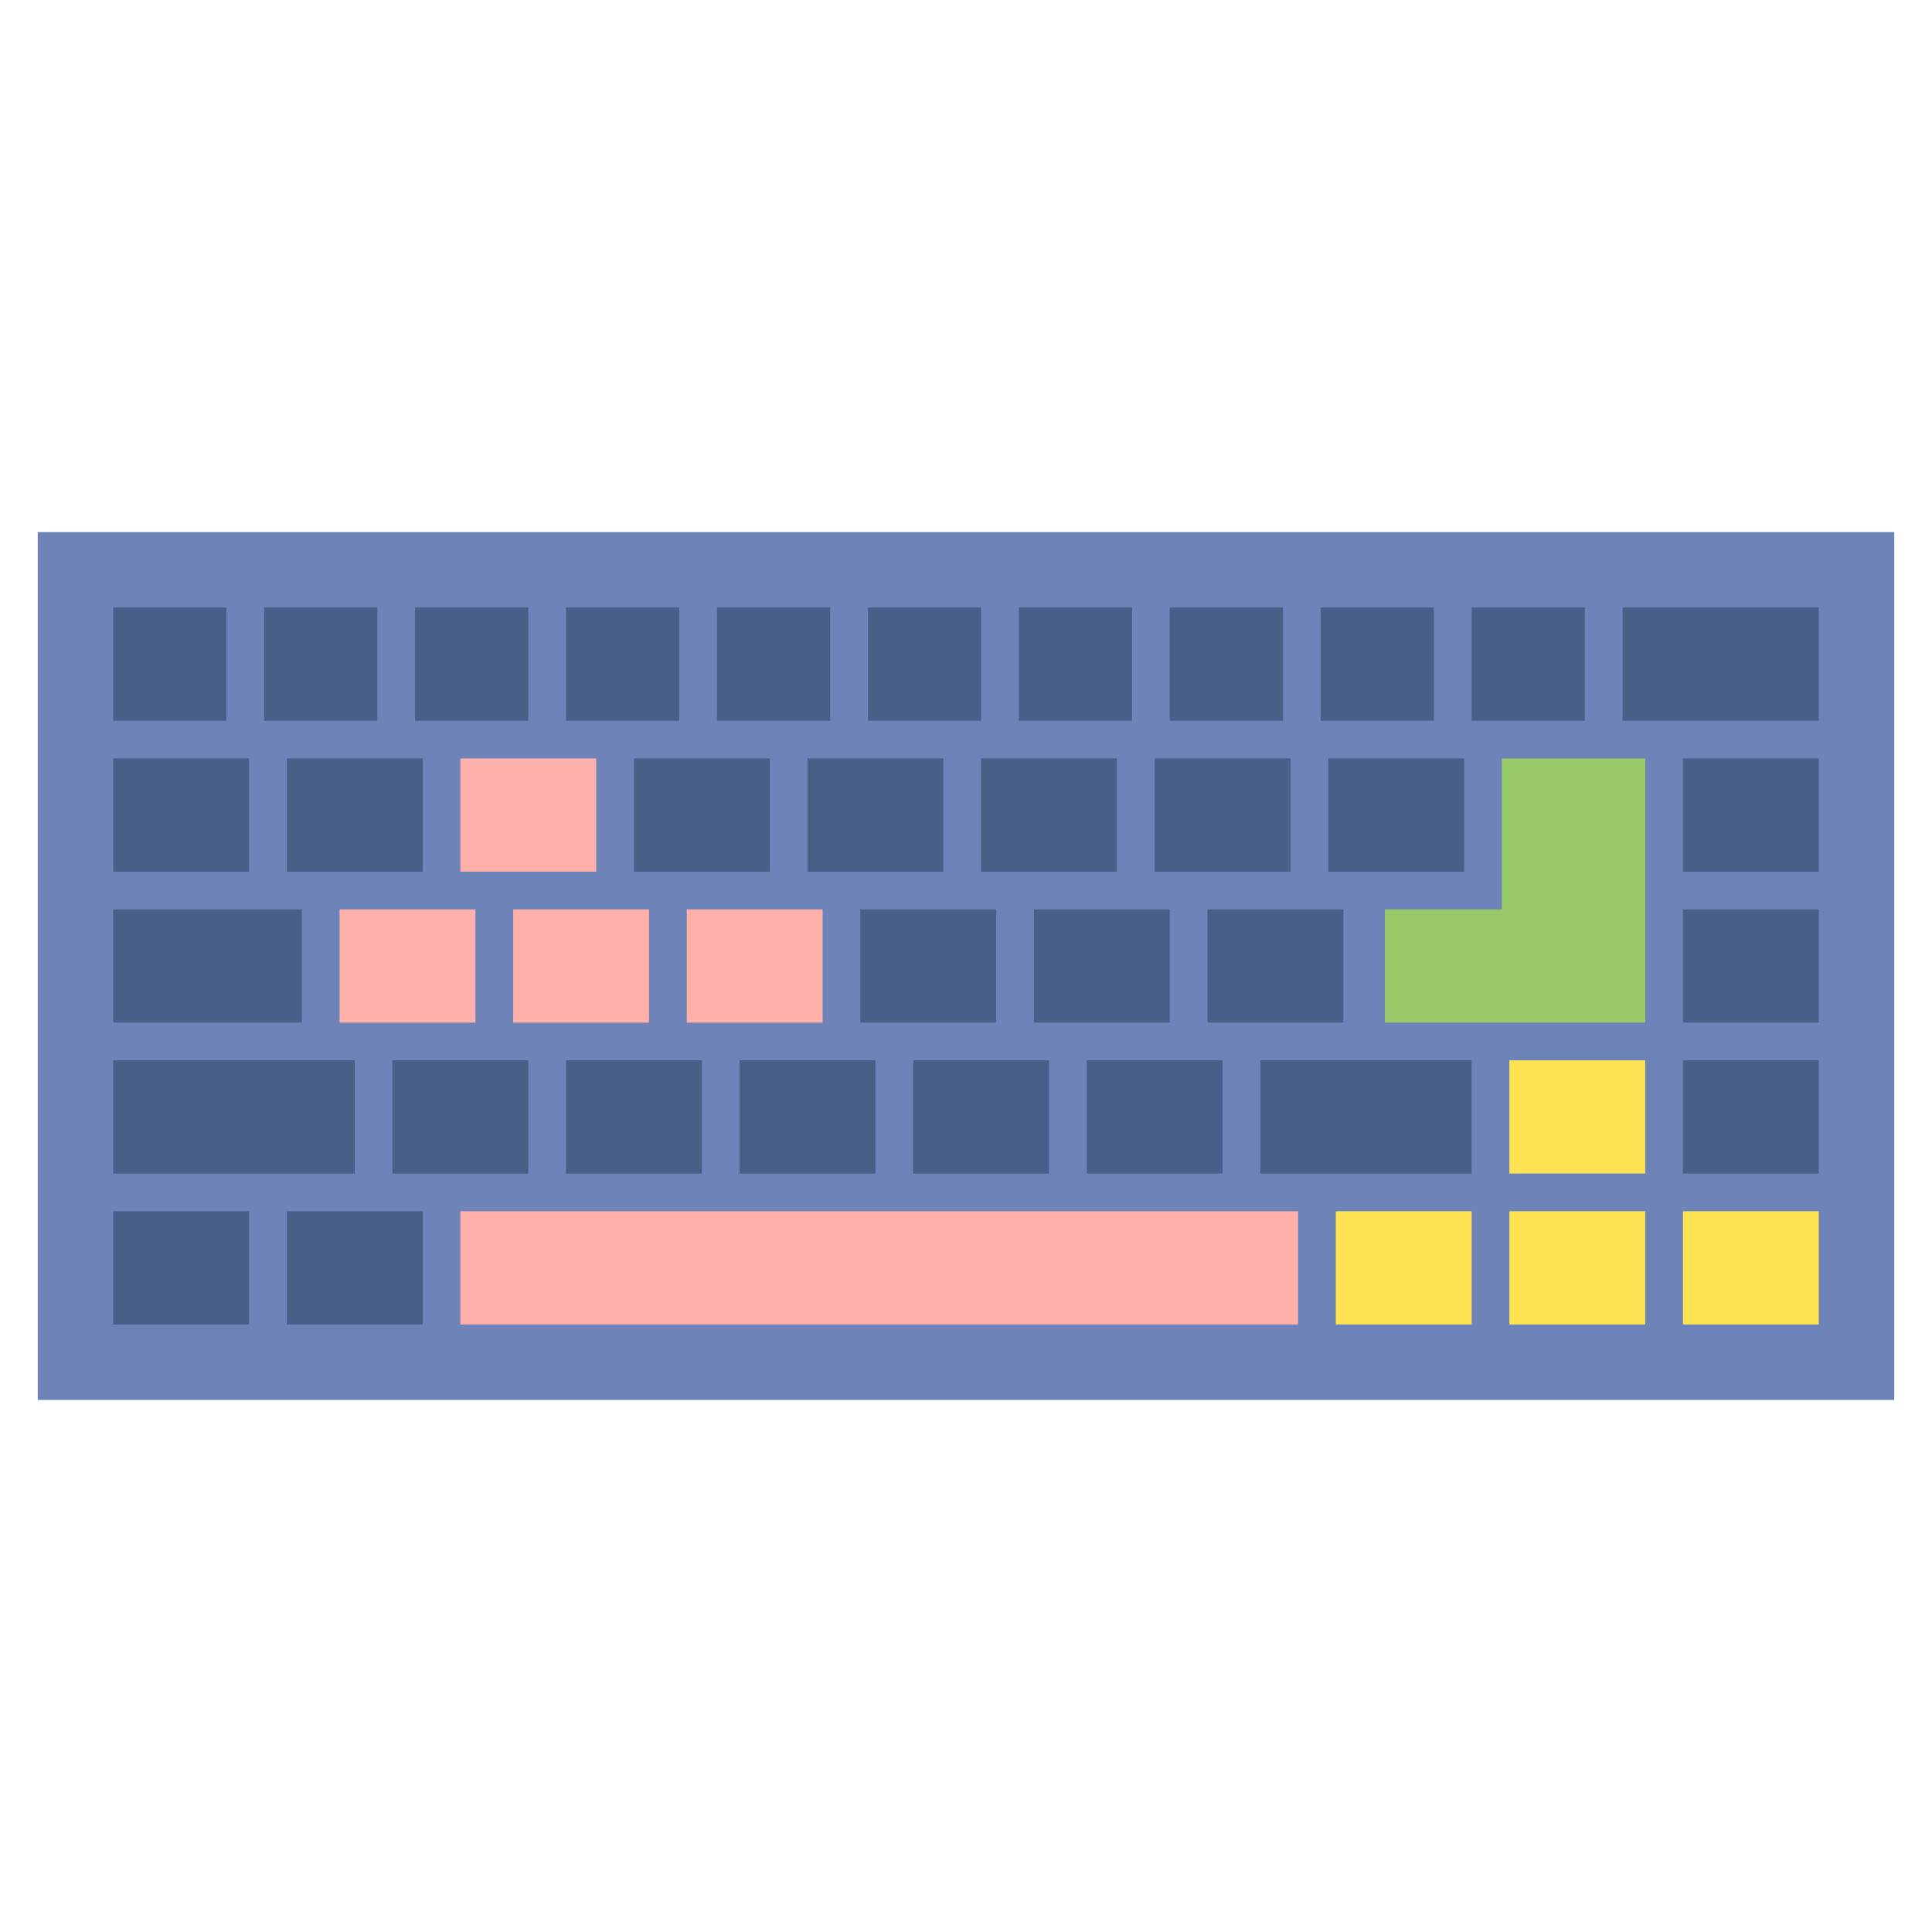 <svg id="emAuE7sKfe31" xmlns="http://www.w3.org/2000/svg" xmlns:xlink="http://www.w3.org/1999/xlink" viewBox="0 0 512 512" shape-rendering="geometricPrecision" text-rendering="geometricPrecision"><g id="emAuE7sKfe32"><g id="emAuE7sKfe33"><g id="emAuE7sKfe34"><path id="emAuE7sKfe35" d="M10,232L502,232L502,462L10,462Z" transform="matrix(1 0 0 1 0 -91)" fill="rgb(110,131,183)" stroke="none" stroke-width="1"/></g><g id="emAuE7sKfe36"><path id="emAuE7sKfe37" d="M218,316L248,316L248,538L218,538Z" transform="matrix(0 1 -1 0 660 103)" fill="rgb(255,176,170)" stroke="none" stroke-width="1"/></g><g id="emAuE7sKfe38"><path id="emAuE7sKfe39" d="M30,412L66,412L66,442L30,442Z" transform="matrix(1 0 0 1 0 -91)" fill="rgb(70,96,137)" stroke="none" stroke-width="1"/></g><g id="emAuE7sKfe310"><path id="emAuE7sKfe311" d="M76,412L112,412L112,442L76,442Z" transform="matrix(1 0 0 1 0 -91)" fill="rgb(70,96,137)" stroke="none" stroke-width="1"/></g><g id="emAuE7sKfe312"><path id="emAuE7sKfe313" d="M104,372L140,372L140,402L104,402Z" transform="matrix(1 0 0 1 0 -91)" fill="rgb(70,96,137)" stroke="none" stroke-width="1"/></g><g id="emAuE7sKfe314"><path id="emAuE7sKfe315" d="M30,372L94,372L94,402L30,402Z" transform="matrix(1 0 0 1 0 -91)" fill="rgb(70,96,137)" stroke="none" stroke-width="1"/></g><g id="emAuE7sKfe316"><path id="emAuE7sKfe317" d="M334,372L390,372L390,402L334,402Z" transform="matrix(1 0 0 1 0 -91)" fill="rgb(70,96,137)" stroke="none" stroke-width="1"/></g><g id="emAuE7sKfe318"><path id="emAuE7sKfe319" d="M30,332L80,332L80,362L30,362Z" transform="matrix(1 0 0 1 0 -91)" fill="rgb(70,96,137)" stroke="none" stroke-width="1"/></g><g id="emAuE7sKfe320"><path id="emAuE7sKfe321" d="M446,412L482,412L482,442L446,442Z" transform="matrix(1 0 0 1 0 -91)" fill="rgb(255,227,82)" stroke="none" stroke-width="1"/></g><g id="emAuE7sKfe322"><path id="emAuE7sKfe323" d="M446,372L482,372L482,402L446,402Z" transform="matrix(1 0 0 1 0 -91)" fill="rgb(70,96,137)" stroke="none" stroke-width="1"/></g><g id="emAuE7sKfe324"><path id="emAuE7sKfe325" d="M446,332L482,332L482,362L446,362Z" transform="matrix(1 0 0 1 0 -91)" fill="rgb(70,96,137)" stroke="none" stroke-width="1"/></g><g id="emAuE7sKfe326"><path id="emAuE7sKfe327" d="M446,292L482,292L482,322L446,322Z" transform="matrix(1 0 0 1 0 -91)" fill="rgb(70,96,137)" stroke="none" stroke-width="1"/></g><g id="emAuE7sKfe328"><path id="emAuE7sKfe329" d="M400,412L436,412L436,442L400,442Z" transform="matrix(1 0 0 1 0 -91)" fill="rgb(255,227,82)" stroke="none" stroke-width="1"/></g><g id="emAuE7sKfe330"><path id="emAuE7sKfe331" d="M400,372L436,372L436,402L400,402Z" transform="matrix(1 0 0 1 0 -91)" fill="rgb(255,227,82)" stroke="none" stroke-width="1"/></g><g id="emAuE7sKfe332"><path id="emAuE7sKfe333" d="M354,412L390,412L390,442L354,442Z" transform="matrix(1 0 0 1 0 -91)" fill="rgb(255,227,82)" stroke="none" stroke-width="1"/></g><g id="emAuE7sKfe334"><path id="emAuE7sKfe335" d="M93,329L123,329L123,365L93,365Z" transform="matrix(0 1 -1 0 455 148)" fill="rgb(255,176,170)" stroke="none" stroke-width="1"/></g><g id="emAuE7sKfe336"><path id="emAuE7sKfe337" d="M30,292L66,292L66,322L30,322Z" transform="matrix(1 0 0 1 0 -91)" fill="rgb(70,96,137)" stroke="none" stroke-width="1"/></g><g id="emAuE7sKfe338"><path id="emAuE7sKfe339" d="M30,252L60,252L60,282L30,282Z" transform="matrix(1 0 0 1 0 -91)" fill="rgb(70,96,137)" stroke="none" stroke-width="1"/></g><g id="emAuE7sKfe340"><path id="emAuE7sKfe341" d="M70,252L100,252L100,282L70,282Z" transform="matrix(1 0 0 1 0 -91)" fill="rgb(70,96,137)" stroke="none" stroke-width="1"/></g><g id="emAuE7sKfe342"><path id="emAuE7sKfe343" d="M110,252L140,252L140,282L110,282Z" transform="matrix(1 0 0 1 0 -91)" fill="rgb(70,96,137)" stroke="none" stroke-width="1"/></g><g id="emAuE7sKfe344"><path id="emAuE7sKfe345" d="M150,252L180,252L180,282L150,282Z" transform="matrix(1 0 0 1 0 -91)" fill="rgb(70,96,137)" stroke="none" stroke-width="1"/></g><g id="emAuE7sKfe346"><path id="emAuE7sKfe347" d="M190,252L220,252L220,282L190,282Z" transform="matrix(1 0 0 1 0 -91)" fill="rgb(70,96,137)" stroke="none" stroke-width="1"/></g><g id="emAuE7sKfe348"><path id="emAuE7sKfe349" d="M230,252L260,252L260,282L230,282Z" transform="matrix(1 0 0 1 0 -91)" fill="rgb(70,96,137)" stroke="none" stroke-width="1"/></g><g id="emAuE7sKfe350"><path id="emAuE7sKfe351" d="M270,252L300,252L300,282L270,282Z" transform="matrix(1 0 0 1 0 -91)" fill="rgb(70,96,137)" stroke="none" stroke-width="1"/></g><g id="emAuE7sKfe352"><path id="emAuE7sKfe353" d="M310,252L340,252L340,282L310,282Z" transform="matrix(1 0 0 1 0 -91)" fill="rgb(70,96,137)" stroke="none" stroke-width="1"/></g><g id="emAuE7sKfe354"><path id="emAuE7sKfe355" d="M350,252L380,252L380,282L350,282Z" transform="matrix(1 0 0 1 0 -91)" fill="rgb(70,96,137)" stroke="none" stroke-width="1"/></g><g id="emAuE7sKfe356"><path id="emAuE7sKfe357" d="M390,252L420,252L420,282L390,282Z" transform="matrix(1 0 0 1 0 -91)" fill="rgb(70,96,137)" stroke="none" stroke-width="1"/></g><g id="emAuE7sKfe358"><path id="emAuE7sKfe359" d="M430,252L482,252L482,282L430,282Z" transform="matrix(1 0 0 1 0 -91)" fill="rgb(70,96,137)" stroke="none" stroke-width="1"/></g><g id="emAuE7sKfe360"><path id="emAuE7sKfe361" d="M139,329L169,329L169,365L139,365Z" transform="matrix(0 1 -1 0 501 102)" fill="rgb(255,176,170)" stroke="none" stroke-width="1"/></g><g id="emAuE7sKfe362"><path id="emAuE7sKfe363" d="M185,329L215,329L215,365L185,365Z" transform="matrix(0 1 -1 0 547 56)" fill="rgb(255,176,170)" stroke="none" stroke-width="1"/></g><g id="emAuE7sKfe364"><path id="emAuE7sKfe365" d="M228,332L264,332L264,362L228,362Z" transform="matrix(1 0 0 1 0 -91)" fill="rgb(70,96,137)" stroke="none" stroke-width="1"/></g><g id="emAuE7sKfe366"><path id="emAuE7sKfe367" d="M274,332L310,332L310,362L274,362Z" transform="matrix(1 0 0 1 0 -91)" fill="rgb(70,96,137)" stroke="none" stroke-width="1"/></g><g id="emAuE7sKfe368"><path id="emAuE7sKfe369" d="M320,332L356,332L356,362L320,362Z" transform="matrix(1 0 0 1 0 -91)" fill="rgb(70,96,137)" stroke="none" stroke-width="1"/></g><g id="emAuE7sKfe370"><path id="emAuE7sKfe371" d="M76,292L112,292L112,322L76,322Z" transform="matrix(1 0 0 1 0 -91)" fill="rgb(70,96,137)" stroke="none" stroke-width="1"/></g><g id="emAuE7sKfe372"><path id="emAuE7sKfe373" d="M125,289L155,289L155,325L125,325Z" transform="matrix(0 1 -1 0 447 76)" fill="rgb(255,176,170)" stroke="none" stroke-width="1"/></g><g id="emAuE7sKfe374"><path id="emAuE7sKfe375" d="M168,292L204,292L204,322L168,322Z" transform="matrix(1 0 0 1 0 -91)" fill="rgb(70,96,137)" stroke="none" stroke-width="1"/></g><g id="emAuE7sKfe376"><path id="emAuE7sKfe377" d="M214,292L250,292L250,322L214,322Z" transform="matrix(1 0 0 1 0 -91)" fill="rgb(70,96,137)" stroke="none" stroke-width="1"/></g><g id="emAuE7sKfe378"><path id="emAuE7sKfe379" d="M260,292L296,292L296,322L260,322Z" transform="matrix(1 0 0 1 0 -91)" fill="rgb(70,96,137)" stroke="none" stroke-width="1"/></g><g id="emAuE7sKfe380"><path id="emAuE7sKfe381" d="M306,292L342,292L342,322L306,322Z" transform="matrix(1 0 0 1 0 -91)" fill="rgb(70,96,137)" stroke="none" stroke-width="1"/></g><g id="emAuE7sKfe382"><path id="emAuE7sKfe383" d="M352,292L388,292L388,322L352,322Z" transform="matrix(1 0 0 1 0 -91)" fill="rgb(70,96,137)" stroke="none" stroke-width="1"/></g><g id="emAuE7sKfe384"><path id="emAuE7sKfe385" d="M398,292L398,332L367,332L367,362L436,362L436,292Z" transform="matrix(1 0 0 1 0 -91)" fill="rgb(152,202,105)" stroke="none" stroke-width="1"/></g><g id="emAuE7sKfe386"><path id="emAuE7sKfe387" d="M150,372L186,372L186,402L150,402Z" transform="matrix(1 0 0 1 0 -91)" fill="rgb(70,96,137)" stroke="none" stroke-width="1"/></g><g id="emAuE7sKfe388"><path id="emAuE7sKfe389" d="M196,372L232,372L232,402L196,402Z" transform="matrix(1 0 0 1 0 -91)" fill="rgb(70,96,137)" stroke="none" stroke-width="1"/></g><g id="emAuE7sKfe390"><path id="emAuE7sKfe391" d="M242,372L278,372L278,402L242,402Z" transform="matrix(1 0 0 1 0 -91)" fill="rgb(70,96,137)" stroke="none" stroke-width="1"/></g><g id="emAuE7sKfe392"><path id="emAuE7sKfe393" d="M288,372L324,372L324,402L288,402Z" transform="matrix(1 0 0 1 0 -91)" fill="rgb(70,96,137)" stroke="none" stroke-width="1"/></g></g></g></svg>